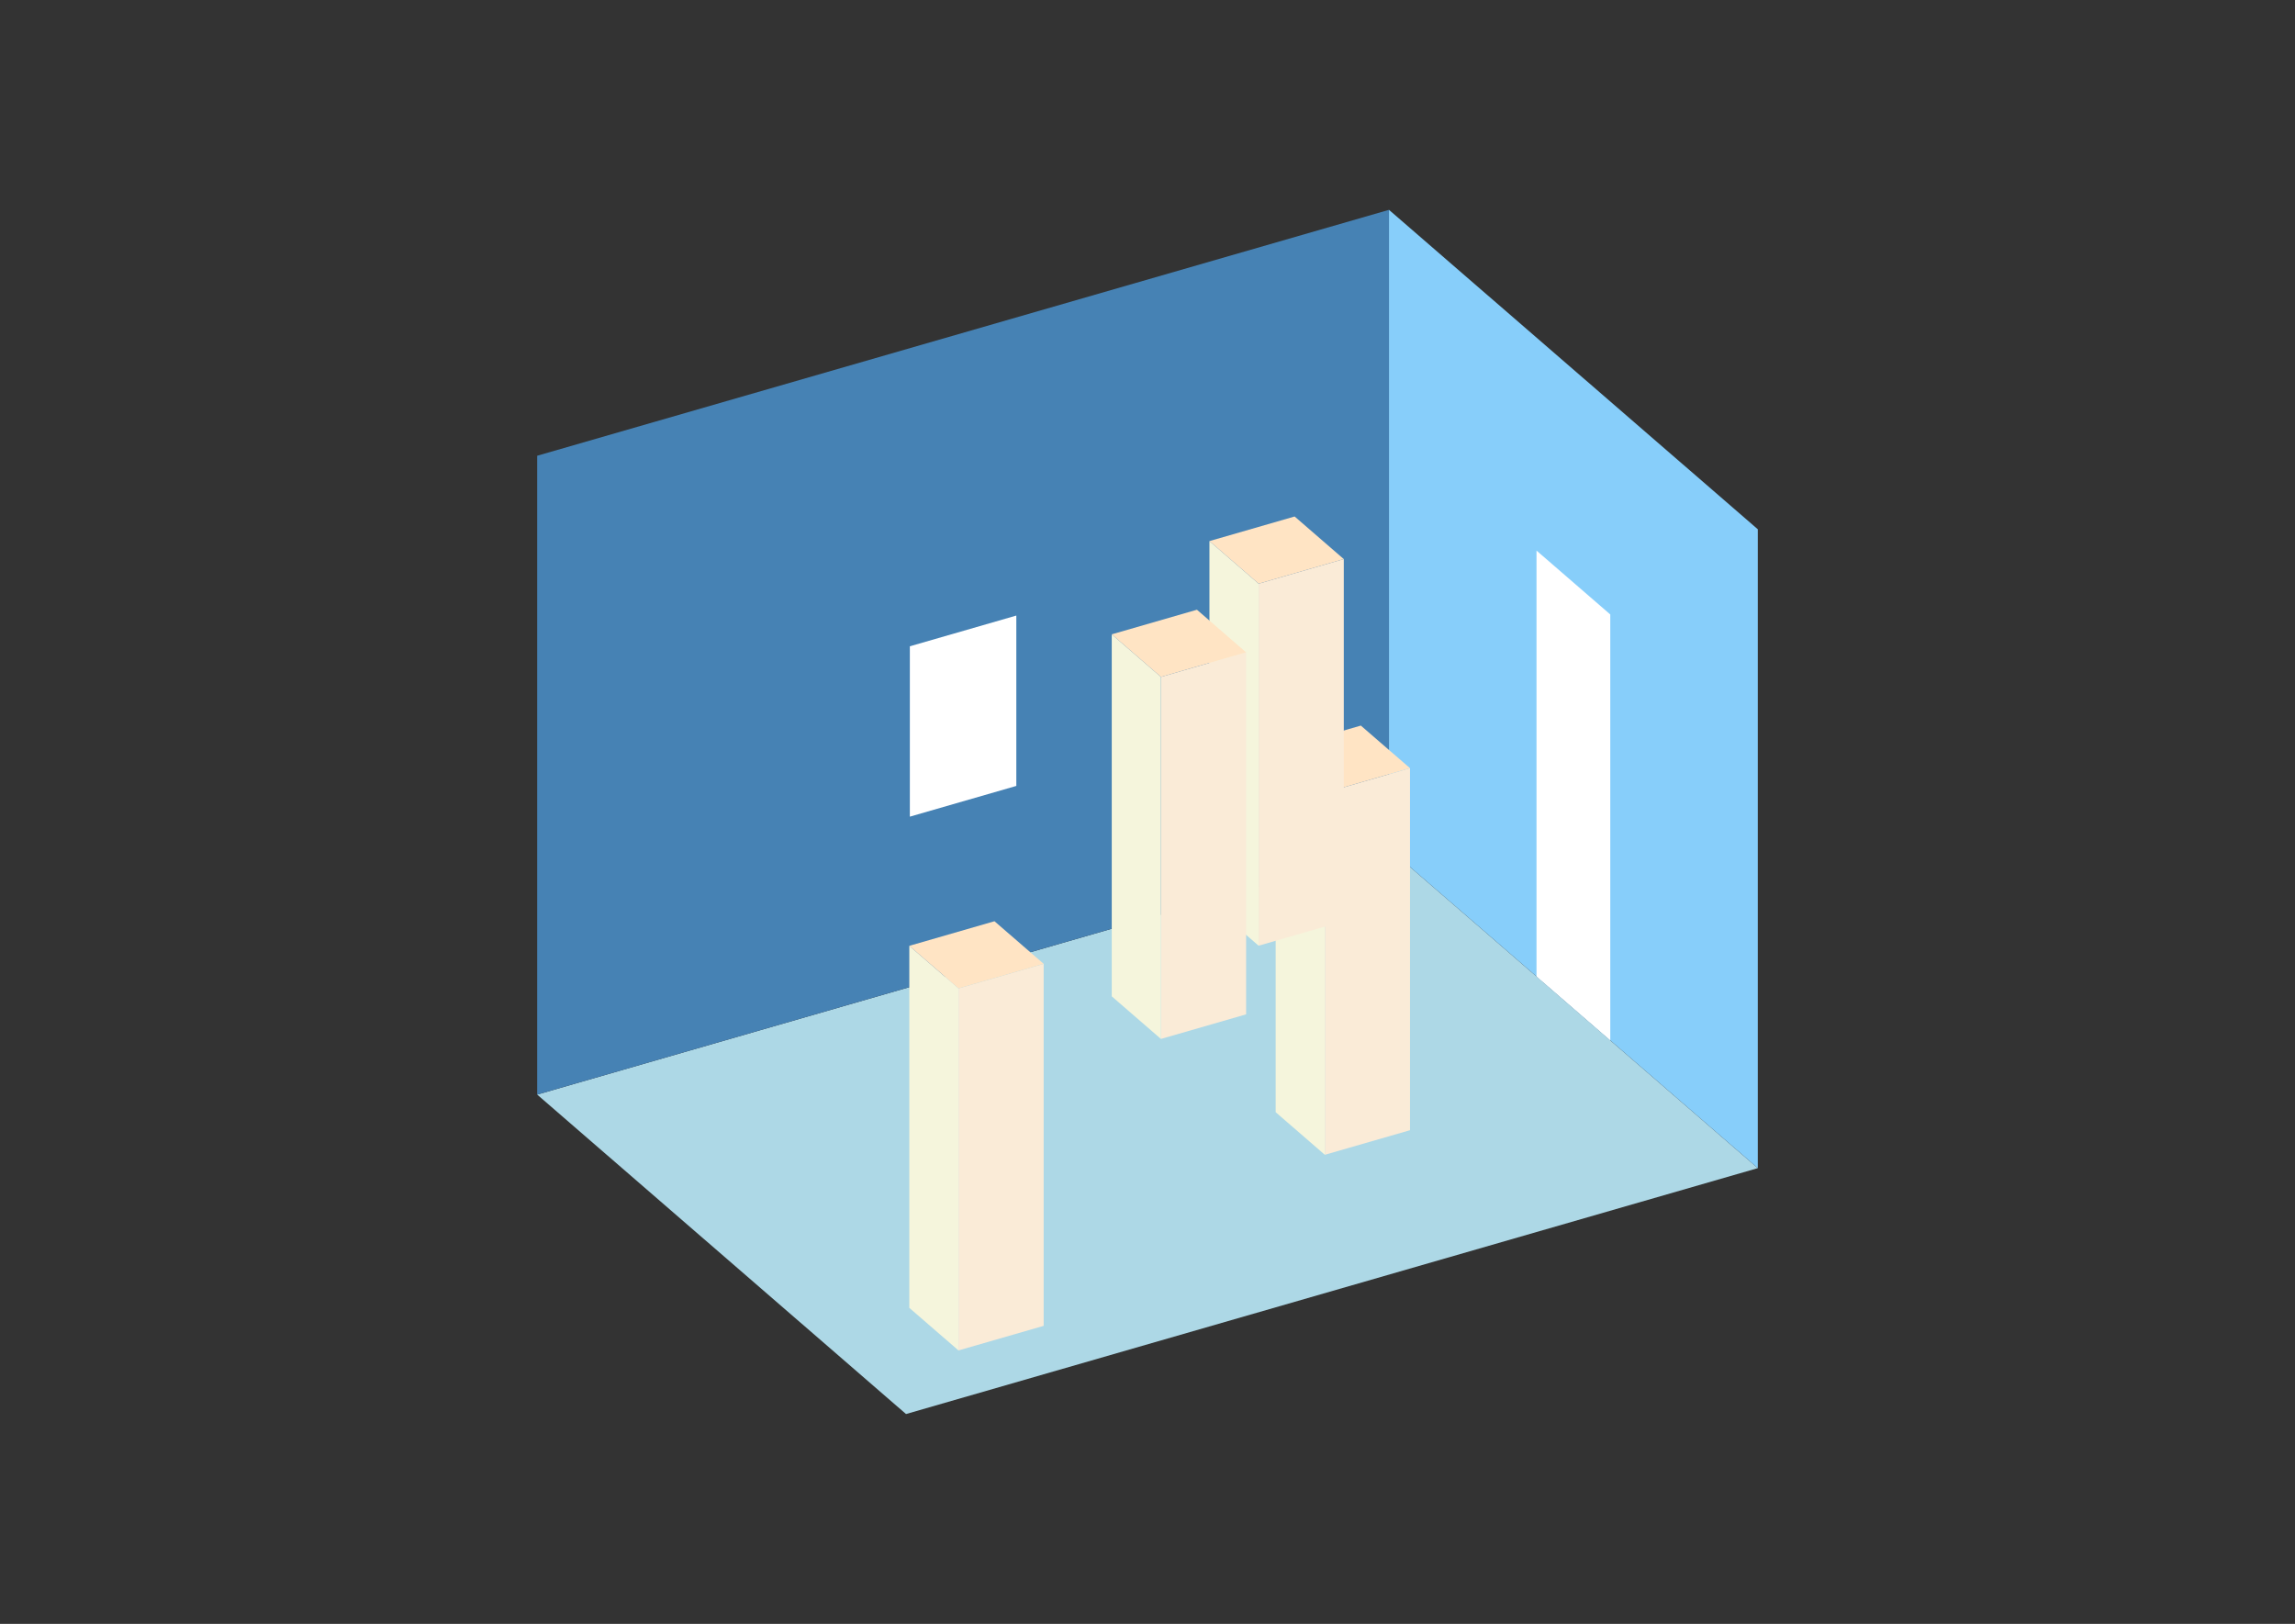 <?xml version="1.0" encoding="UTF-8"?>
<svg
  xmlns="http://www.w3.org/2000/svg"
  width="848"
  height="600"
  style="background-color:white"
>
  <rect width="100%" height="100%" fill="#333333" stroke="none"/>
  <polygon fill="lightblue" points="334.775,522.466 198.491,404.441 513.225,313.585 649.509,431.61" />
  <polygon fill="steelblue" points="198.491,404.441 198.491,168.39 513.225,77.534 513.225,313.585" />
  <polygon fill="lightskyblue" points="649.509,431.61 649.509,195.559 513.225,77.534 513.225,313.585" />
  <polygon fill="white" points="594.996,384.4 594.996,227.033 567.739,203.428 567.739,360.795" />
  <polygon fill="white" points="336.187,301.744 336.187,238.797 375.529,227.44 375.529,290.387" />
  <polygon fill="antiquewhite" points="489.526,426.677 489.526,292.915 521,283.829 521,417.591" />
  <polygon fill="beige" points="489.526,426.677 489.526,292.915 471.355,277.178 471.355,410.94" />
  <polygon fill="bisque" points="489.526,292.915 471.355,277.178 502.829,268.092 521,283.829" />
  <polygon fill="antiquewhite" points="354.158,498.967 354.158,365.204 385.632,356.119 385.632,489.881" />
  <polygon fill="beige" points="354.158,498.967 354.158,365.204 335.987,349.468 335.987,483.23" />
  <polygon fill="bisque" points="354.158,365.204 335.987,349.468 367.46,340.382 385.632,356.119" />
  <polygon fill="antiquewhite" points="465.058,349.422 465.058,215.659 496.532,206.574 496.532,340.336" />
  <polygon fill="beige" points="465.058,349.422 465.058,215.659 446.887,199.923 446.887,333.685" />
  <polygon fill="bisque" points="465.058,215.659 446.887,199.923 478.361,190.837 496.532,206.574" />
  <polygon fill="antiquewhite" points="428.966,383.873 428.966,250.111 460.439,241.025 460.439,374.788" />
  <polygon fill="beige" points="428.966,383.873 428.966,250.111 410.794,234.374 410.794,368.136" />
  <polygon fill="bisque" points="428.966,250.111 410.794,234.374 442.268,225.289 460.439,241.025" />
</svg>
